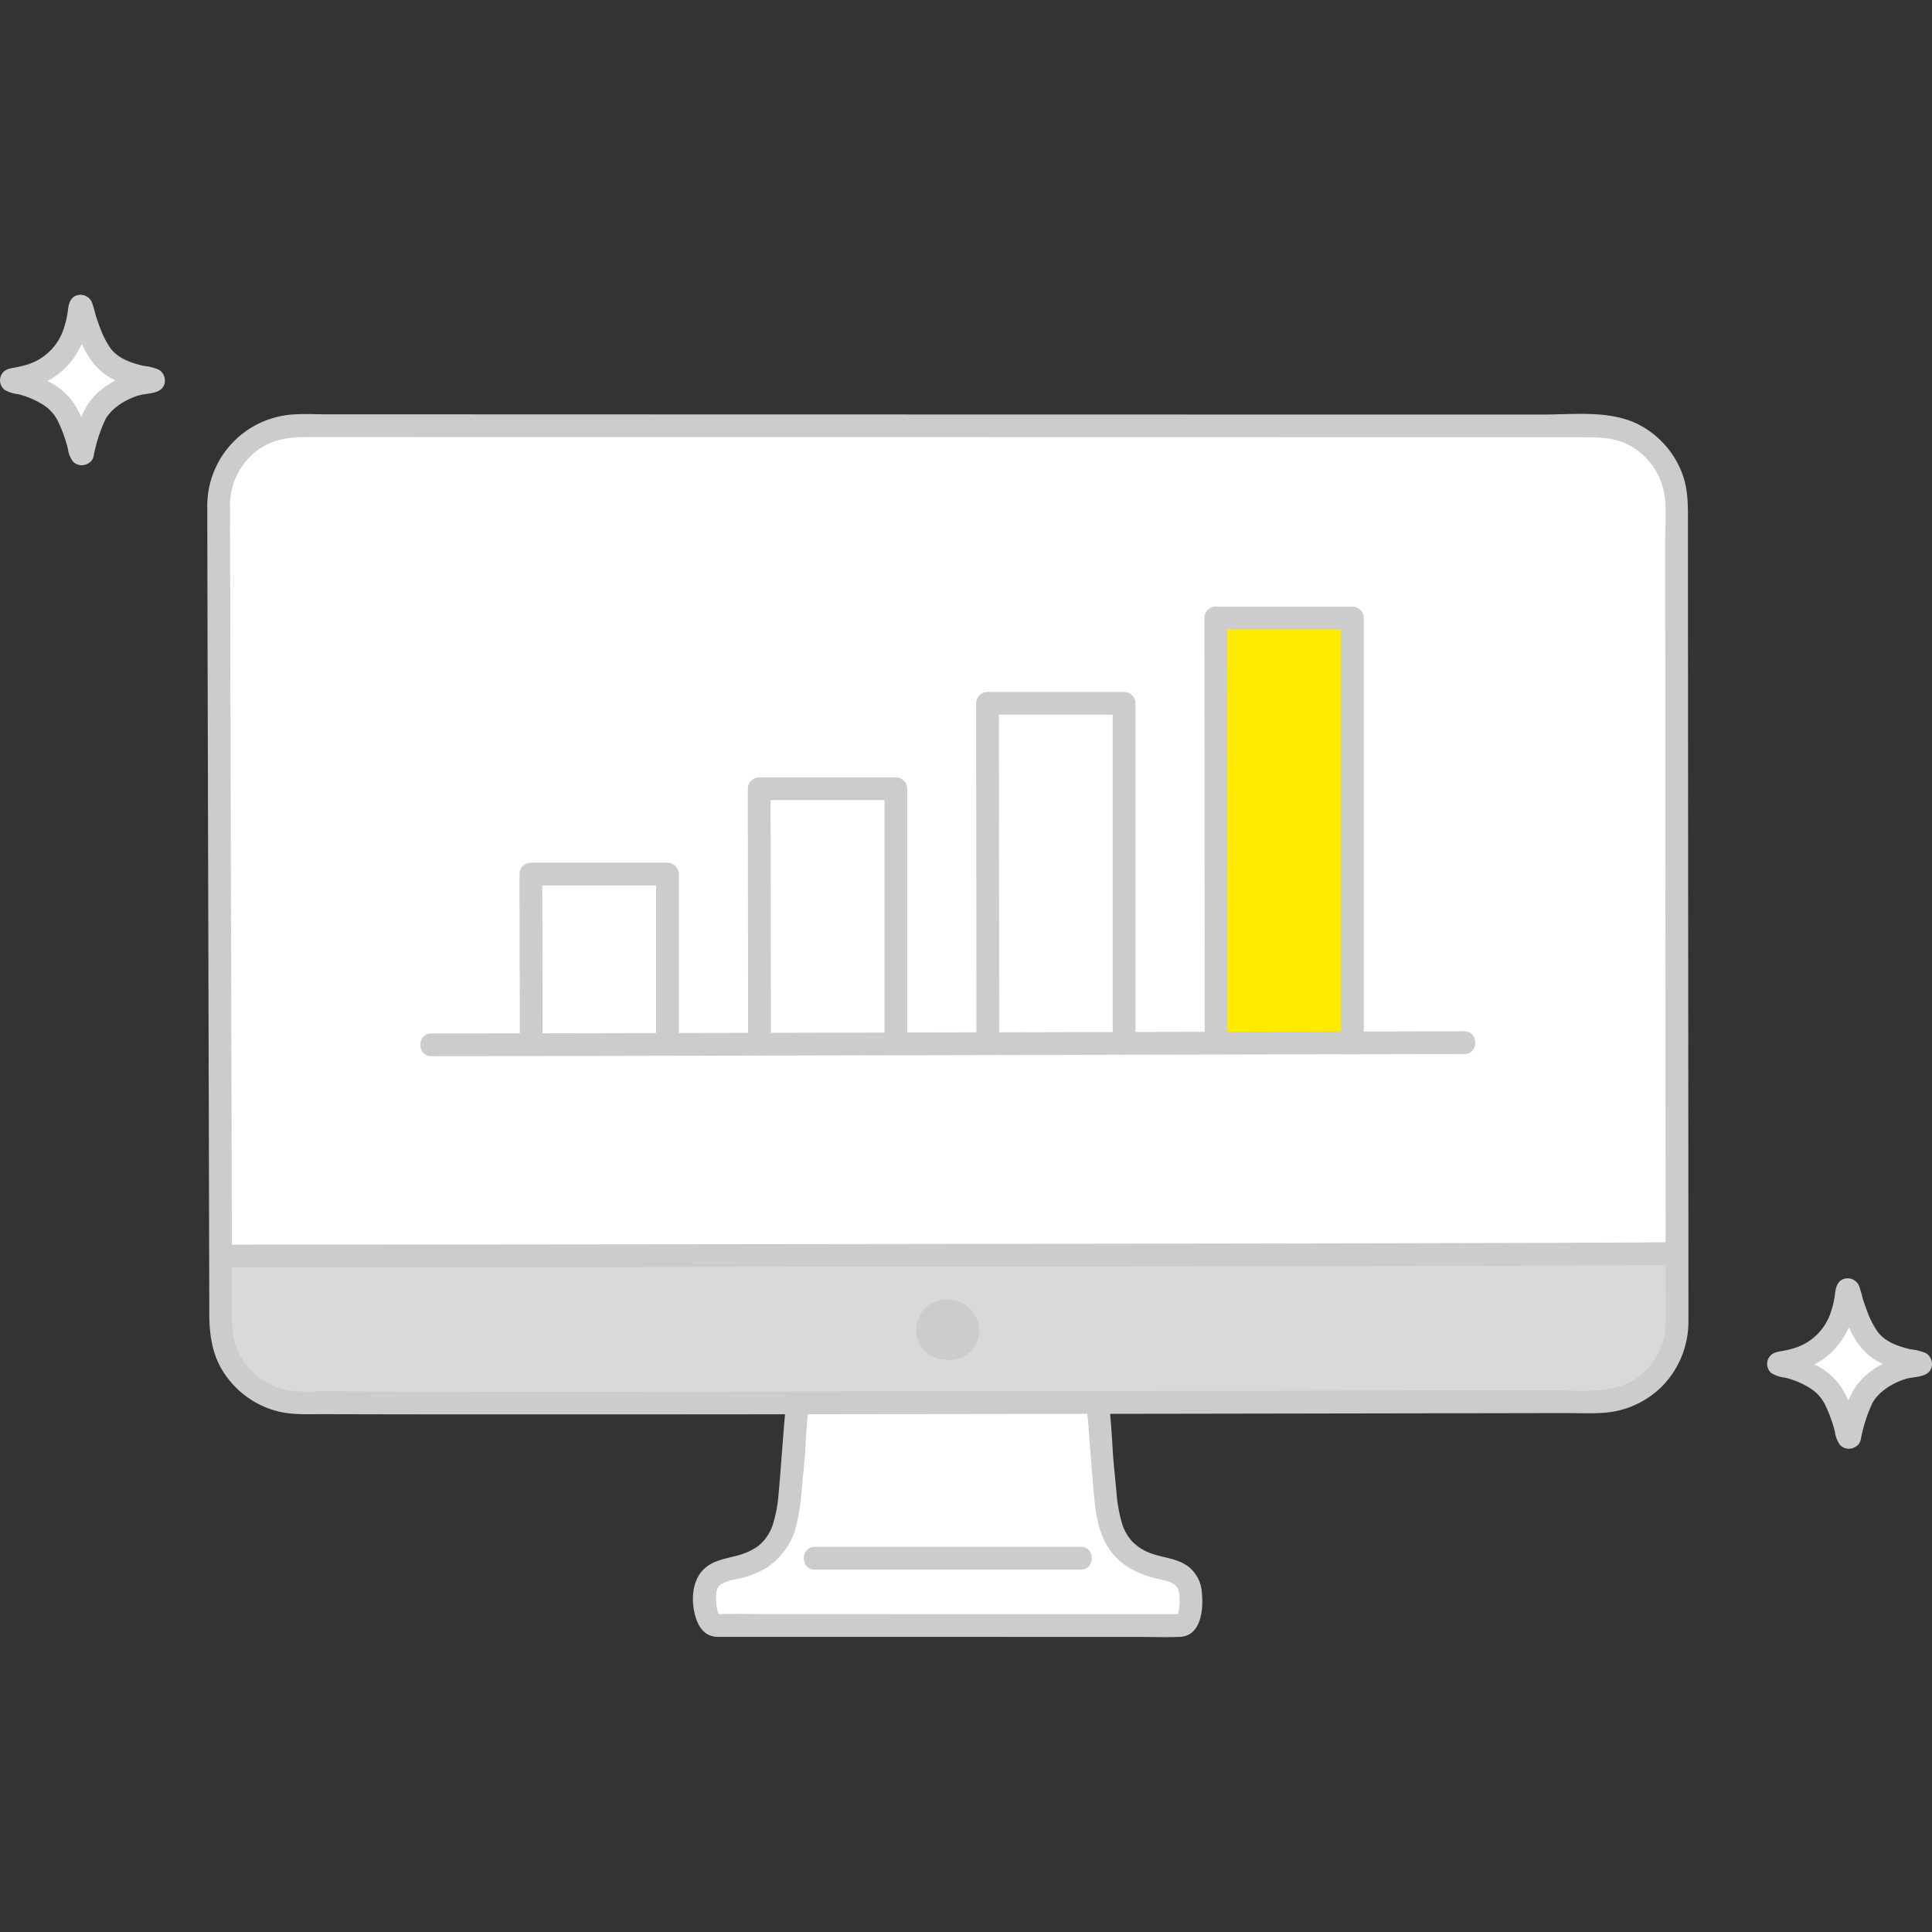 <!DOCTYPE svg PUBLIC "-//W3C//DTD SVG 1.1//EN" "http://www.w3.org/Graphics/SVG/1.1/DTD/svg11.dtd">
<!-- Uploaded to: SVG Repo, www.svgrepo.com, Transformed by: SVG Repo Mixer Tools -->
<svg width="800px" height="800px" viewBox="0 -62.16 407.338 407.338" xmlns="http://www.w3.org/2000/svg" fill="#000000">
<rect x="0" y="-62.16" width="407.338" height="407.338" fill="#333333" stroke="none"/>
<g id="SVGRepo_bgCarrier" stroke-width="0"/>
<g id="SVGRepo_tracerCarrier" stroke-linecap="round" stroke-linejoin="round"/>
<g id="SVGRepo_iconCarrier">
<defs>
<style>.a{fill:#ffffff;}.b{fill:#cccccc;}.c{fill:#d9d9d9;}.d{fill:#ffea00;}</style>
</defs>
<path class="a" d="M390,240.753a.2.2,0,0,1-.388,0c-.761-3.208-2.34-8.5-4.753-10.775a19.406,19.406,0,0,0-9.736-4.376.2.2,0,0,1,.011-.4c4.3-.621,7.856-1.91,10.554-5.277,2.472-3.086,3.29-6.281,3.684-10.009a.2.2,0,0,1,.392-.031c.776,3.351,2.629,8.187,4.262,10.261,2.45,3.112,5.678,4.065,10.762,5.034a.2.2,0,0,1-.017.4,16.94,16.94,0,0,0-10.524,4.783C391.747,232.636,390.537,238.553,390,240.753Z"/>
<path class="a" d="M17.425,33.4a.2.2,0,0,1-.389,0c-.76-3.208-2.339-8.5-4.752-10.775a19.409,19.409,0,0,0-9.737-4.376.2.2,0,0,1,.011-.4c4.3-.621,7.857-1.91,10.554-5.277C15.585,9.484,16.4,6.29,16.8,2.562a.2.2,0,0,1,.393-.031c.776,3.351,2.629,8.186,4.262,10.261,2.45,3.112,5.678,4.065,10.762,5.034a.2.2,0,0,1-.017.4,16.937,16.937,0,0,0-10.524,4.783C19.175,25.281,17.965,31.2,17.425,33.4Z"/>
<path class="b" d="M388.3,239.056l-.113.137,1.7-.7h-.164l1.7.7-.111-.138.617,1.059c-.92-3.829-2.132-7.971-4.671-11.063a14.636,14.636,0,0,0-4.889-3.619,26.407,26.407,0,0,0-3.178-1.31q-.852-.288-1.726-.5c-.271-.066-1.288-.211-1.278-.2l1.188,2.073,0-.177-1.188,2.073c-.02.014.9-.084,1.112-.126.491-.1.98-.2,1.464-.332a20.4,20.4,0,0,0,2.97-1.046,14.984,14.984,0,0,0,5.021-3.53c3.225-3.49,4.5-7.813,5.016-12.435l-.328,1.211.1-.16-2.073,1.189.172-.014-1.7-.7.12.143-.617-1.059c.968,4.064,2.484,8.637,5.3,11.819,2.909,3.293,7.265,4.355,11.4,5.152l-1.059-.617.151.119-.7-1.7-.008.177,1.189-2.072-.161.1,1.211-.328c-4.681.463-9.658,2.369-12.775,6.072-2.542,3.021-3.4,7.121-4.311,10.863-.73,3,3.9,4.28,4.629,1.276a31.532,31.532,0,0,1,2.475-7.751c1.327-2.434,4.352-4.282,7.081-5.089,1.778-.526,4.769-.225,5.376-2.436A2.664,2.664,0,0,0,406,223.109a11.755,11.755,0,0,0-3.151-.779c-2.744-.639-5.534-1.617-7.136-3.931a20.076,20.076,0,0,1-2.105-4.256q-.478-1.249-.879-2.527a23.4,23.4,0,0,0-.771-2.655,2.592,2.592,0,0,0-2.485-1.6c-1.761.065-2.356,1.475-2.546,2.972a19.216,19.216,0,0,1-1.182,4.89,11.682,11.682,0,0,1-7.2,6.774,21.569,21.569,0,0,1-2.517.638c-1.108.217-2.185.26-2.932,1.228a2.546,2.546,0,0,0,.425,3.515,6.96,6.96,0,0,0,2.859.922,18.139,18.139,0,0,1,5.586,2.431,8.709,8.709,0,0,1,3.012,3.661,29.622,29.622,0,0,1,1.9,5.354,5.931,5.931,0,0,0,1.093,2.775,2.564,2.564,0,0,0,3.727-.067,2.47,2.47,0,0,0,0-3.394A2.417,2.417,0,0,0,388.3,239.056Z"/>
<path class="b" d="M15.727,31.7l-.112.138,1.7-.7h-.165l1.7.7-.112-.138.618,1.059c-.92-3.83-2.132-7.971-4.671-11.063a14.636,14.636,0,0,0-4.889-3.619,26.407,26.407,0,0,0-3.178-1.31q-.852-.288-1.726-.5c-.271-.066-1.288-.211-1.279-.2L4.8,18.135l0-.177L3.614,20.031c-.02.014.9-.085,1.112-.126.491-.1.98-.205,1.464-.332a20.4,20.4,0,0,0,2.97-1.046A14.987,14.987,0,0,0,14.181,15c3.225-3.489,4.505-7.812,5.015-12.434l-.327,1.211.1-.16L16.9,4.8l.172-.014-1.7-.7.12.143-.618-1.059c.969,4.064,2.485,8.637,5.3,11.819,2.909,3.293,7.265,4.355,11.4,5.152l-1.059-.617.151.119-.7-1.7-.007.177,1.189-2.072-.161.1,1.211-.328c-4.682.463-9.658,2.369-12.775,6.072-2.543,3.02-3.4,7.121-4.311,10.862-.73,3,3.9,4.281,4.629,1.277a31.5,31.5,0,0,1,2.475-7.751C23.541,23.851,26.566,22,29.3,21.2c1.777-.526,4.769-.225,5.376-2.436a2.665,2.665,0,0,0-1.247-3.006,11.765,11.765,0,0,0-3.151-.779c-2.744-.639-5.535-1.617-7.136-3.931a20.127,20.127,0,0,1-2.106-4.256q-.477-1.25-.878-2.527a23.606,23.606,0,0,0-.771-2.655A2.592,2.592,0,0,0,16.9,0c-1.762.065-2.356,1.475-2.546,2.972a19.216,19.216,0,0,1-1.182,4.89,11.685,11.685,0,0,1-7.2,6.774,21.62,21.62,0,0,1-2.517.638c-1.108.216-2.185.259-2.932,1.228a2.545,2.545,0,0,0,.425,3.515,6.96,6.96,0,0,0,2.859.922,18.16,18.16,0,0,1,5.586,2.431A8.709,8.709,0,0,1,12.4,27.033a29.7,29.7,0,0,1,1.9,5.354A5.931,5.931,0,0,0,15.4,35.162a2.564,2.564,0,0,0,3.727-.067,2.472,2.472,0,0,0,0-3.395A2.42,2.42,0,0,0,15.727,31.7Z"/>
<path class="a" d="M53.733,30.26a16.615,16.615,0,0,1,9.058-2.666c54.12.008,217.291.04,273.992.047a16.684,16.684,0,0,1,16.69,16.68c.02,33.649.073,112.875.094,157.811h-.34c-4.66.27-283.16.53-306.66.53H46.5c-.109-43.929-.333-121.654-.4-158.338A16.685,16.685,0,0,1,53.733,30.26Z"/>
<path class="a" d="M163.264,280.551l-12.236,0c-2.6,0-2.841-6.91-2.049-8.624s2.359-2.815,5.073-3.331c9.4-1.789,11.727-6.864,12.508-15.858.334-3.855.68-6.247.87-10.088.123-2.484.338-5.257.709-9.033,20.811-.02,42.445-.049,63.293-.08.374,3.817.592,6.611.715,9.113.19,3.841.536,6.233.871,10.088.78,8.994,3.108,14.069,12.508,15.858,2.714.516,4.28,1.617,5.073,3.331s.911,8.643-1.756,8.643C244.857,280.568,189.019,280.555,163.264,280.551Z"/>
<path class="c" d="M55.722,231.8a16.622,16.622,0,0,0,7.434,1.774c53.443.206,219.066-.128,273.757-.223a16.682,16.682,0,0,0,16.665-16.694c0-4.26,0-9.148-.011-14.529h-.34c-4.66.27-283.16.53-306.66.53H46.5c.011,5.284.022,10.079.031,14.255A16.7,16.7,0,0,0,55.722,231.8Z"/>
<path class="a" d="M171.248,280.552l-20.22,0c-2.6,0-2.841-6.91-2.049-8.624s2.359-2.815,5.073-3.331a18.5,18.5,0,0,0,6.226-2.211c21.153,0,58.527,0,79.026,0a18.365,18.365,0,0,0,6.222,2.214c2.714.516,4.28,1.617,5.073,3.331s.911,8.643-1.756,8.643Z"/>
<path class="b" d="M229.14,234.671c.554,5.858.906,11.73,1.436,17.59.381,4.21.891,8.757,3.392,12.317,2.6,3.7,6.615,5.42,10.92,6.33a7.187,7.187,0,0,1,2.667.95,3.116,3.116,0,0,1,.778.9c.152.21.231.738.053.059.043.164.1.324.135.489.046.2.08.395.11.593-.073-.478,0,.036.007.156.029.462.059.922.056,1.386a8.63,8.63,0,0,1-.282,2.4c-.057.246-.069.608-.253.615l.157-.181-.12.132.224-.158q-.342.2.124-.042c.288-.2.3-.029-.084-.046-.456-.021-.918,0-1.374,0H242.1l-16.5,0-44.16-.01-18.994,0c-3.634,0-7.285-.1-10.918,0-.376.01-.567-.157-.193.046.292.159.281.007.367.251-.065-.184-.216-.365-.3-.547.173.391-.046-.2-.071-.294a7.861,7.861,0,0,1-.338-2.166c-.019-.421-.022-.843,0-1.264.01-.233.028-.464.048-.695.053-.613-.09.325.031-.17.044-.181.323-.827.107-.427a2.42,2.42,0,0,1,.739-.931,7.494,7.494,0,0,1,3.128-1.113,20.586,20.586,0,0,0,6.321-2.308A14.87,14.87,0,0,0,168,259.055a47.4,47.4,0,0,0,1.043-7.254c.268-2.893.6-5.778.763-8.68q.232-4.233.631-8.45a2.417,2.417,0,0,0-2.4-2.4,2.452,2.452,0,0,0-2.4,2.4c-.568,6.016-.929,12.046-1.477,18.065a29.088,29.088,0,0,1-1.126,6.236,9.585,9.585,0,0,1-2.371,4.091,6.908,6.908,0,0,1-1.722,1.324,12.273,12.273,0,0,1-2.883,1.248c-2.6.8-5.286.968-7.43,2.828-2.983,2.59-3.027,7.62-1.7,11.082.744,1.939,2.08,3.327,4.248,3.4.523.018,1.049,0,1.572,0h5.391l17.408,0,45.62.01,18.423,0c3.049,0,6.126.123,9.172,0,4.48-.178,5-5.834,4.64-9.261a7.551,7.551,0,0,0-2.682-5.423c-2.2-1.77-4.917-1.9-7.5-2.745a10.592,10.592,0,0,1-4.475-2.65,10.007,10.007,0,0,1-2.28-4.175,31.983,31.983,0,0,1-1.087-6.453c-.268-2.97-.622-5.932-.791-8.911-.165-2.9-.371-5.788-.645-8.679a2.465,2.465,0,0,0-2.4-2.4,2.418,2.418,0,0,0-2.4,2.4Z"/>
<path class="b" d="M171.789,268.78h56.1c3.088,0,3.093-4.8,0-4.8H171.789c-3.089,0-3.094,4.8,0,4.8Z"/>
<path class="b" d="M43.7,44.324q.045,24.315.113,48.632.077,29.614.156,59.23.071,26.29.136,52.58l.024,10.035c.01,4.581.619,8.926,3.294,12.789A19.26,19.26,0,0,0,58.966,235.5c3.089.683,6.32.489,9.466.5q19.216.055,38.433.047,25,.006,50.006-.018Q184.434,236,212,235.963q26.895-.036,53.79-.082,23.073-.039,46.146-.081l17.975-.032c2.68,0,5.4.124,8.077-.049a19.247,19.247,0,0,0,12.831-6,19.5,19.5,0,0,0,5.163-13.32c.011-3.224,0-6.448,0-9.672q-.006-11.794-.013-23.589L355.924,126q-.016-27.656-.035-55.311-.006-10.861-.013-21.722c0-3.86.179-7.734-1.248-11.4a19.2,19.2,0,0,0-9.4-10.351c-6.048-2.911-13.4-1.972-19.948-1.973l-19.718,0-48.387-.008-55.062-.01-55.217-.01L98.047,25.2l-20.066,0H69.363c-2.737,0-5.556-.183-8.282.085A19.321,19.321,0,0,0,43.7,44.324c-.034,3.089,4.766,3.092,4.8,0A14.5,14.5,0,0,1,54,32.99c3.177-2.472,6.772-3,10.667-3l16.557,0,43.577.008,52.267.009,55.129.01,51.393.009,41.821.007h8.168c3.621,0,7.048.014,10.3,1.882a14.44,14.44,0,0,1,7.052,10.288c.473,3.082.145,6.433.147,9.548q.014,24.251.03,48.5l.036,57.51q.015,24.939.03,49.877c0,3.279.144,6.6-.017,9.871a14.308,14.308,0,0,1-5.8,10.676c-5.23,3.814-12.326,2.767-18.451,2.778l-40.246.072q-25.137.044-50.273.083-27.159.041-54.317.072-26.219.03-52.438.041-22.092.009-44.185-.012-8.506-.011-17.013-.033c-2.824-.008-5.838.26-8.592-.42a14.472,14.472,0,0,1-9.591-7.861c-1.624-3.437-1.323-7.2-1.332-10.895q-.011-5.085-.024-10.171-.03-12.352-.063-24.7-.075-28.787-.153-57.572-.072-27.319-.138-54.638Q48.515,54.63,48.5,44.324C48.489,41.235,43.689,41.23,43.7,44.324Z"/>
<path class="b" d="M46.5,205.062q6.811,0,13.621-.007,12.694-.009,25.388-.021,17.007-.015,34.013-.033,19.954-.02,39.908-.043,21.267-.025,42.534-.053,21.17-.029,42.34-.061,19.592-.03,39.183-.067,16.533-.031,33.067-.072,12.029-.032,24.058-.077c3.965-.016,7.933-.006,11.9-.078.354-.006.707-.018,1.06-.018,3.089,0,3.094-4.8,0-4.8-2.941,0-5.884.062-8.825.077q-10.689.054-21.378.077-15.561.043-31.122.074-19.056.037-38.114.068-20.925.035-41.85.063-21.379.029-42.758.055l-40.7.046-35.688.035q-13.9.013-27.8.024-8.364.006-16.728.01H46.5c-3.088,0-3.093,4.8,0,4.8Z"/>
<path class="b" d="M206.484,218.264a6.2,6.2,0,0,1-6.576,6.28c-4.433,0-6.719-3.029-6.719-6.283a6.373,6.373,0,0,1,6.461-6.462A6.725,6.725,0,0,1,206.484,218.264Z"/>
<path class="a" d="M111.939,126.176c.019,8.814.063,29.061.063,31.923,8.138-.015,17.924-.035,28.729-.058,0-3.964,0-34.192,0-35.911h-28.8C111.932,122.382,111.935,123.9,111.939,126.176Z"/>
<path class="a" d="M160.078,109.445c0-3.09-.006-5.08-.006-5.315h28.8v53.805l-28.74.064C160.132,154.468,160.093,122.356,160.078,109.445Z"/>
<path class="a" d="M208.207,91.975c0-3.464,0-5.633,0-5.845H237v71.694l-28.73.067C208.272,153.349,208.224,108.293,208.207,91.975Z"/>
<path class="d" d="M256.341,79.925c0-6.948-.009-11.518-.009-11.8h28.8v89.587c-8.168.017-17.951.039-28.73.064C256.4,152.537,256.36,103.054,256.341,79.925Z"/>
<path class="b" d="M114.4,158.11c0-10.468-.04-20.936-.061-31.4q-.006-2.288-.009-4.576l-2.4,2.4h28.8l-2.4-2.4v35.92c0,3.088,4.8,3.093,4.8,0V122.13a2.435,2.435,0,0,0-2.4-2.4h-28.8a2.434,2.434,0,0,0-2.4,2.4c0,10.069.042,20.137.061,30.206q.006,2.887.009,5.774c0,3.088,4.8,3.093,4.8,0Z"/>
<path class="b" d="M162.532,158.01q0-9.867-.02-19.733l-.033-27.473q0-3.338-.007-6.674l-2.4,2.4h28.8l-2.4-2.4v53.82c0,3.088,4.8,3.093,4.8,0V104.13a2.435,2.435,0,0,0-2.4-2.4h-28.8a2.435,2.435,0,0,0-2.4,2.4q0,8.763.02,17.527.017,14.045.032,28.088,0,4.132.008,8.265c0,3.088,4.8,3.093,4.8,0Z"/>
<path class="b" d="M210.672,157.9q0-13.2-.024-26.4-.018-18.306-.038-36.613,0-4.379-.008-8.757l-2.4,2.4H237l-2.4-2.4v71.7c0,3.088,4.8,3.093,4.8,0V86.13a2.435,2.435,0,0,0-2.4-2.4H208.2a2.435,2.435,0,0,0-2.4,2.4q0,11.685.024,23.37.018,18.729.037,37.46.006,5.469.009,10.94c0,3.088,4.8,3.093,4.8,0Z"/>
<path class="b" d="M258.8,157.79q0-16.507-.024-33.014-.018-22.912-.038-45.824,0-5.412-.008-10.822l-2.4,2.4h28.8l-2.4-2.4v89.59c0,3.088,4.8,3.093,4.8,0V68.13a2.435,2.435,0,0,0-2.4-2.4h-28.8a2.435,2.435,0,0,0-2.4,2.4q0,14.52.024,29.041.018,23.467.037,46.935.006,6.841.009,13.684c0,3.088,4.8,3.093,4.8,0Z"/>
<path class="b" d="M308.731,155.276q-4.578,0-9.155.012-8.244.015-16.488.033-11,.023-21.988.048l-26,.059-28.193.065-28.676.065-27.442.061q-12.192.027-24.385.051-9.928.021-19.858.037-6.746.012-13.49.018H90.931c-3.089,0-3.094,4.8,0,4.8q5.838,0,11.676-.012l18.463-.033q11.706-.022,23.411-.048l26.882-.059,28.532-.065,28.469-.066,26.69-.061,23.094-.051,18.017-.037q5.551-.011,11.1-.017h1.464c3.089,0,3.094-4.8,0-4.8Z"/>
</g>
</svg>